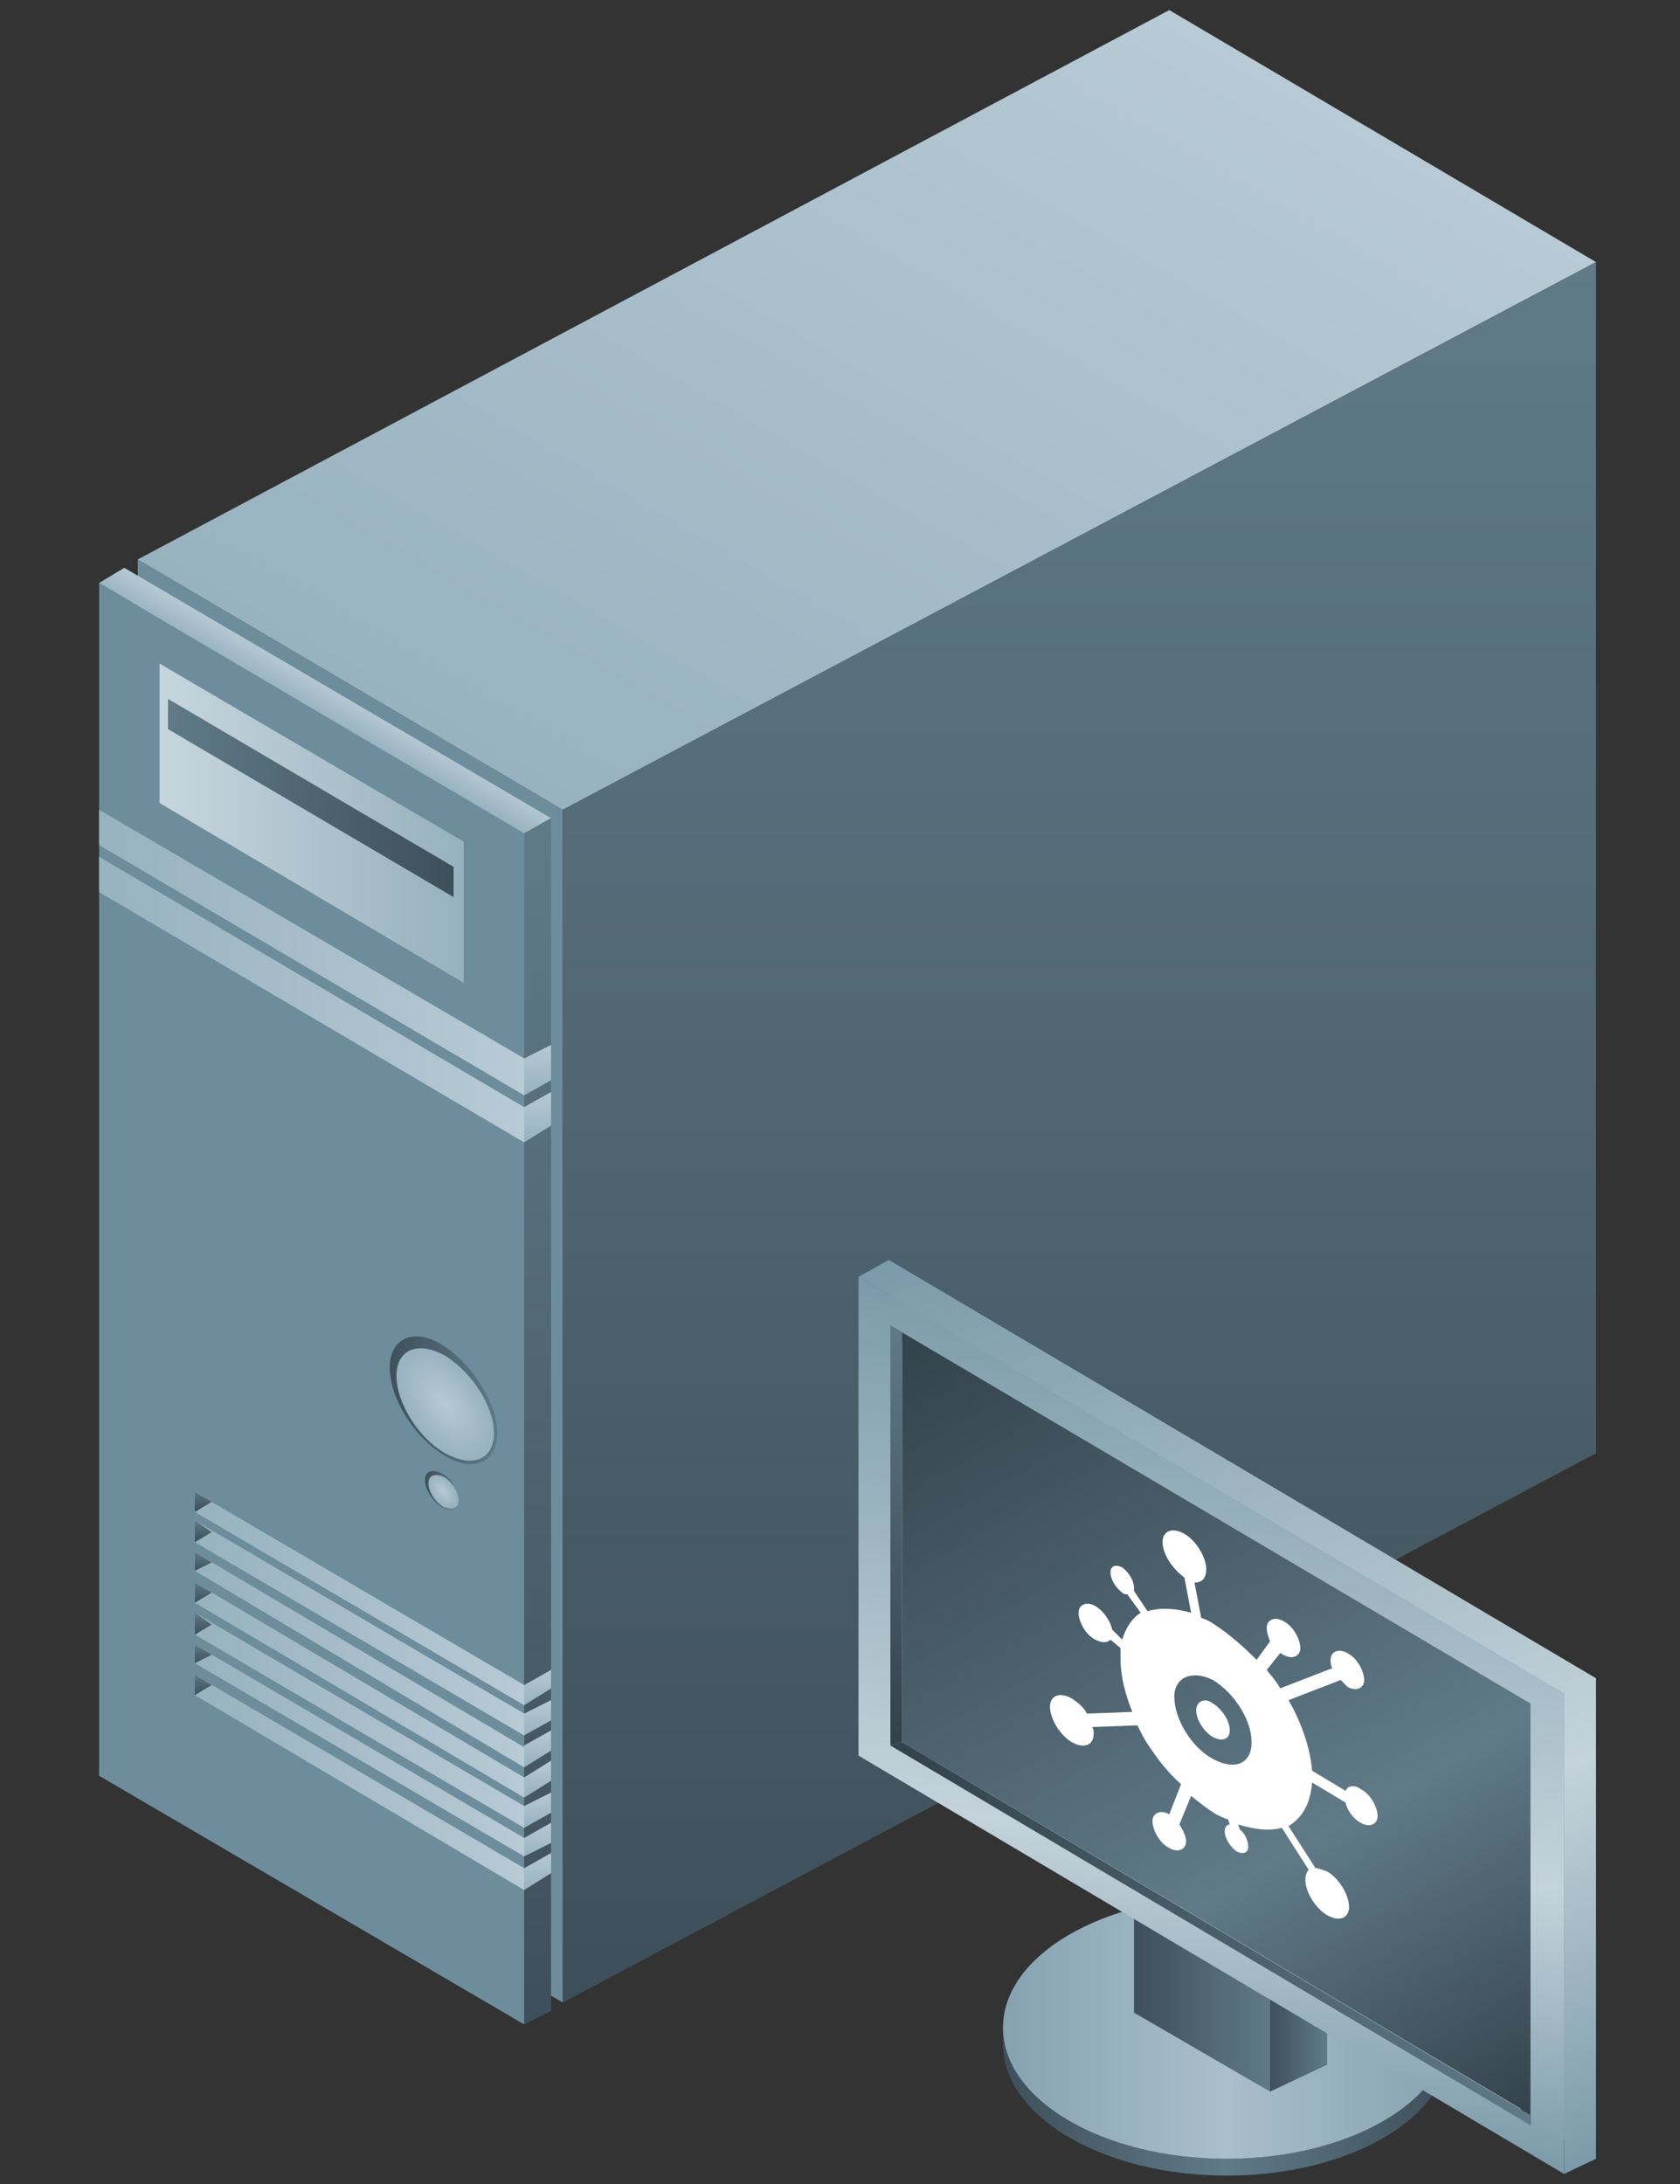 <?xml version="1.0" encoding="utf-8"?>
<!-- Generator: Adobe Illustrator 16.0.0, SVG Export Plug-In . SVG Version: 6.00 Build 0)  -->
<!DOCTYPE svg PUBLIC "-//W3C//DTD SVG 1.1//EN" "http://www.w3.org/Graphics/SVG/1.1/DTD/svg11.dtd">
<svg version="1.1" id="图层_1" xmlns="http://www.w3.org/2000/svg" xmlns:xlink="http://www.w3.org/1999/xlink" x="0px" y="0px"
	 width="100px" height="130px" viewBox="0 -15 100 130" style="enable-background:new 0 -15 100 130;" xml:space="preserve">
<rect x="0" y="-15" width="100" height="130" fill="#333333" stroke="none"/>
<style type="text/css">
<![CDATA[
	.st0{fill:url(#SVGID_1_);}
	.st1{fill:url(#SVGID_2_);}
	.st2{fill:url(#SVGID_3_);}
	.st3{fill:url(#SVGID_4_);}
	.st4{fill:url(#SVGID_5_);}
	.st5{fill:url(#SVGID_6_);}
	.st6{fill:url(#SVGID_7_);}
	.st7{fill:url(#SVGID_8_);}
	.st8{fill:url(#SVGID_9_);}
	.st9{fill:#FFFFFF;}
	.st10{fill:#6D8D9D;}
	.st11{fill:url(#SVGID_10_);}
	.st12{fill:url(#SVGID_11_);}
	.st13{fill:url(#SVGID_12_);}
	.st14{fill:url(#SVGID_13_);}
	.st15{fill:url(#SVGID_14_);}
	.st16{fill:url(#SVGID_15_);}
	.st17{fill:url(#SVGID_16_);}
	.st18{fill:url(#SVGID_17_);}
	.st19{fill:url(#SVGID_18_);}
	.st20{fill:url(#SVGID_19_);}
	.st21{fill:url(#SVGID_20_);}
	.st22{fill:url(#SVGID_21_);}
	.st23{fill:url(#SVGID_22_);}
	.st24{fill:url(#SVGID_23_);}
	.st25{fill:url(#SVGID_24_);}
	.st26{fill:url(#SVGID_25_);}
	.st27{fill:url(#SVGID_26_);}
	.st28{fill:url(#SVGID_27_);}
	.st29{fill:url(#SVGID_28_);}
	.st30{fill:url(#SVGID_29_);}
	.st31{fill:url(#SVGID_30_);}
	.st32{fill:url(#SVGID_31_);}
	.st33{fill:url(#SVGID_32_);}
	.st34{fill:url(#SVGID_33_);}
	.st35{fill:url(#SVGID_34_);}
	.st36{fill:url(#SVGID_35_);}
	.st37{fill:url(#SVGID_36_);}
	.st38{fill:url(#SVGID_37_);}
	.st39{fill:url(#SVGID_38_);}
	.st40{fill:url(#SVGID_39_);}
	.st41{fill:url(#SVGID_40_);}
	.st42{fill:url(#SVGID_41_);}
	.st43{fill:url(#SVGID_42_);}
	.st44{fill:url(#SVGID_43_);}
	.st45{fill:url(#SVGID_44_);}
	.st46{fill:url(#SVGID_45_);}
	.st47{fill:url(#SVGID_46_);}
]]>
</style>
<g>
	<g>
		<g>
			<polygon class="st10" points="33.5,104.2 8.2,89.3 8.2,18.3 33.5,33.2 			"/>
			
				<linearGradient id="SVGID_1_" gradientUnits="userSpaceOnUse" x1="292.741" y1="-280.05" x2="322.378" y2="-228.718" gradientTransform="matrix(1 0 0 -1 -256 -245)">
				<stop  offset="0" style="stop-color:#98B2BF"/>
				<stop  offset="1" style="stop-color:#B7CAD5"/>
			</linearGradient>
			<polygon class="st0" points="8.2,18.3 69.6,-14.4 95,0.6 33.5,33.2 			"/>
			
				<linearGradient id="SVGID_2_" gradientUnits="userSpaceOnUse" x1="320.2" y1="-349.15" x2="320.2" y2="-245.55" gradientTransform="matrix(1 0 0 -1 -256 -245)">
				<stop  offset="0" style="stop-color:#3D4F5A"/>
				<stop  offset="1" style="stop-color:#607A88"/>
			</linearGradient>
			<polygon class="st1" points="33.5,104.2 95,71.5 95,0.6 33.5,33.2 			"/>
		</g>
		<polygon class="st10" points="31.2,105.5 5.9,90.7 5.9,19.7 31.2,34.6 		"/>
		
			<linearGradient id="SVGID_3_" gradientUnits="userSpaceOnUse" x1="265.45" y1="-278.95" x2="283.511" y2="-278.95" gradientTransform="matrix(1 0 0 -1 -256 -245)">
			<stop  offset="0" style="stop-color:#C7D6DE"/>
			<stop  offset="1" style="stop-color:#97B1BE"/>
		</linearGradient>
		<polygon class="st2" points="27.6,43.5 9.5,32.8 9.5,24.5 27.6,35.1 		"/>
		
			<linearGradient id="SVGID_4_" gradientUnits="userSpaceOnUse" x1="265.95" y1="-277.45" x2="283.009" y2="-277.45" gradientTransform="matrix(1 0 0 -1 -256 -245)">
			<stop  offset="0" style="stop-color:#607A88"/>
			<stop  offset="1" style="stop-color:#3D4F5A"/>
		</linearGradient>
		<polygon class="st3" points="27,38.4 10,28.4 10,26.6 27,36.6 		"/>
		
			<linearGradient id="SVGID_5_" gradientUnits="userSpaceOnUse" x1="274.823" y1="-272.478" x2="275.753" y2="-270.867" gradientTransform="matrix(1 0 0 -1 -256 -245)">
			<stop  offset="0" style="stop-color:#98B2BF"/>
			<stop  offset="1" style="stop-color:#B7CAD5"/>
		</linearGradient>
		<polygon class="st4" points="5.9,19.7 7.4,18.8 32.8,33.7 31.2,34.6 		"/>
		
			<linearGradient id="SVGID_6_" gradientUnits="userSpaceOnUse" x1="287.95" y1="-350.55" x2="287.95" y2="-278.65" gradientTransform="matrix(1 0 0 -1 -256 -245)">
			<stop  offset="0" style="stop-color:#3D4F5A"/>
			<stop  offset="1" style="stop-color:#607A88"/>
		</linearGradient>
		<polygon class="st5" points="31.2,105.5 32.8,104.7 32.8,33.7 31.2,34.6 		"/>
		<g>
			<g>
				<g>
					
						<linearGradient id="SVGID_7_" gradientUnits="userSpaceOnUse" x1="261.804" y1="-286.65" x2="287.138" y2="-286.65" gradientTransform="matrix(1 0 0 -1 -256 -245)">
						<stop  offset="0" style="stop-color:#98B2BF"/>
						<stop  offset="1" style="stop-color:#B7CAD5"/>
					</linearGradient>
					<polygon class="st6" points="31.2,50.2 5.9,35.3 5.9,33.2 31.2,48 					"/>
				</g>
				
					<linearGradient id="SVGID_8_" gradientUnits="userSpaceOnUse" x1="287.95" y1="-295.15" x2="287.95" y2="-292.142" gradientTransform="matrix(1 0 0 -1 -256 -245)">
					<stop  offset="0" style="stop-color:#98B2BF"/>
					<stop  offset="1" style="stop-color:#B7CAD5"/>
				</linearGradient>
				<polygon class="st7" points="31.2,50.2 32.8,49.3 32.8,47.2 31.2,48 				"/>
			</g>
		</g>
		<g>
			<g>
				<g>
					
						<linearGradient id="SVGID_9_" gradientUnits="userSpaceOnUse" x1="261.804" y1="-289.45" x2="287.138" y2="-289.45" gradientTransform="matrix(1 0 0 -1 -256 -245)">
						<stop  offset="0" style="stop-color:#98B2BF"/>
						<stop  offset="1" style="stop-color:#B7CAD5"/>
					</linearGradient>
					<polygon class="st8" points="31.2,53 5.9,38.1 5.9,36 31.2,50.9 					"/>
				</g>
				
					<linearGradient id="SVGID_10_" gradientUnits="userSpaceOnUse" x1="287.95" y1="-297.941" x2="287.95" y2="-294.933" gradientTransform="matrix(1 0 0 -1 -256 -245)">
					<stop  offset="0" style="stop-color:#98B2BF"/>
					<stop  offset="1" style="stop-color:#B7CAD5"/>
				</linearGradient>
				<polygon class="st11" points="31.2,53 32.8,52 32.8,50 31.2,50.9 				"/>
			</g>
		</g>
		
			<linearGradient id="SVGID_11_" gradientUnits="userSpaceOnUse" x1="267.53" y1="-336.05" x2="287.13" y2="-336.05" gradientTransform="matrix(1 0 0 -1 -256 -245)">
			<stop  offset="0" style="stop-color:#98B2BF"/>
			<stop  offset="1" style="stop-color:#B7CAD5"/>
		</linearGradient>
		<polygon class="st12" points="31.2,96.2 31.2,97.5 11.6,85.9 11.6,84.7 		"/>
		
			<linearGradient id="SVGID_12_" gradientUnits="userSpaceOnUse" x1="287.95" y1="-342.409" x2="287.95" y2="-340.259" gradientTransform="matrix(1 0 0 -1 -256 -245)">
			<stop  offset="0" style="stop-color:#98B2BF"/>
			<stop  offset="1" style="stop-color:#B7CAD5"/>
		</linearGradient>
		<polygon class="st13" points="31.2,97.5 32.8,96.5 32.8,95.3 31.2,96.2 		"/>
		
			<linearGradient id="SVGID_13_" gradientUnits="userSpaceOnUse" x1="267.53" y1="-334.2" x2="287.13" y2="-334.2" gradientTransform="matrix(1 0 0 -1 -256 -245)">
			<stop  offset="0" style="stop-color:#98B2BF"/>
			<stop  offset="1" style="stop-color:#B7CAD5"/>
		</linearGradient>
		<polygon class="st14" points="31.2,94.4 31.2,95.5 11.6,84 11.6,82.9 		"/>
		
			<linearGradient id="SVGID_14_" gradientUnits="userSpaceOnUse" x1="287.95" y1="-340.584" x2="287.95" y2="-338.436" gradientTransform="matrix(1 0 0 -1 -256 -245)">
			<stop  offset="0" style="stop-color:#98B2BF"/>
			<stop  offset="1" style="stop-color:#B7CAD5"/>
		</linearGradient>
		<polygon class="st15" points="31.2,95.5 32.8,94.7 32.8,93.5 31.2,94.4 		"/>
		
			<linearGradient id="SVGID_15_" gradientUnits="userSpaceOnUse" x1="267.53" y1="-332.4" x2="287.13" y2="-332.4" gradientTransform="matrix(1 0 0 -1 -256 -245)">
			<stop  offset="0" style="stop-color:#98B2BF"/>
			<stop  offset="1" style="stop-color:#B7CAD5"/>
		</linearGradient>
		<polygon class="st16" points="31.2,92.5 31.2,93.8 11.6,82.3 11.6,81 		"/>
		
			<linearGradient id="SVGID_16_" gradientUnits="userSpaceOnUse" x1="287.95" y1="-338.761" x2="287.95" y2="-336.61" gradientTransform="matrix(1 0 0 -1 -256 -245)">
			<stop  offset="0" style="stop-color:#98B2BF"/>
			<stop  offset="1" style="stop-color:#B7CAD5"/>
		</linearGradient>
		<polygon class="st17" points="31.2,93.8 32.8,92.9 32.8,91.7 31.2,92.5 		"/>
		
			<linearGradient id="SVGID_17_" gradientUnits="userSpaceOnUse" x1="267.53" y1="-330.55" x2="287.13" y2="-330.55" gradientTransform="matrix(1 0 0 -1 -256 -245)">
			<stop  offset="0" style="stop-color:#98B2BF"/>
			<stop  offset="1" style="stop-color:#B7CAD5"/>
		</linearGradient>
		<polygon class="st18" points="31.2,90.8 31.2,92 11.6,80.4 11.6,79.2 		"/>
		
			<linearGradient id="SVGID_18_" gradientUnits="userSpaceOnUse" x1="287.95" y1="-336.937" x2="287.95" y2="-334.787" gradientTransform="matrix(1 0 0 -1 -256 -245)">
			<stop  offset="0" style="stop-color:#98B2BF"/>
			<stop  offset="1" style="stop-color:#B7CAD5"/>
		</linearGradient>
		<polygon class="st19" points="31.2,92 32.8,91 32.8,89.8 31.2,90.8 		"/>
		
			<linearGradient id="SVGID_19_" gradientUnits="userSpaceOnUse" x1="267.53" y1="-328.75" x2="287.13" y2="-328.75" gradientTransform="matrix(1 0 0 -1 -256 -245)">
			<stop  offset="0" style="stop-color:#98B2BF"/>
			<stop  offset="1" style="stop-color:#B7CAD5"/>
		</linearGradient>
		<polygon class="st20" points="31.2,89 31.2,90.2 11.6,78.5 11.6,77.4 		"/>
		
			<linearGradient id="SVGID_20_" gradientUnits="userSpaceOnUse" x1="287.95" y1="-335.112" x2="287.95" y2="-332.962" gradientTransform="matrix(1 0 0 -1 -256 -245)">
			<stop  offset="0" style="stop-color:#98B2BF"/>
			<stop  offset="1" style="stop-color:#B7CAD5"/>
		</linearGradient>
		<polygon class="st21" points="31.2,90.2 32.8,89.2 32.8,88 31.2,88.9 		"/>
		
			<linearGradient id="SVGID_21_" gradientUnits="userSpaceOnUse" x1="267.53" y1="-326.9" x2="287.13" y2="-326.9" gradientTransform="matrix(1 0 0 -1 -256 -245)">
			<stop  offset="0" style="stop-color:#98B2BF"/>
			<stop  offset="1" style="stop-color:#B7CAD5"/>
		</linearGradient>
		<polygon class="st22" points="31.2,87 31.2,88.3 11.6,76.8 11.6,75.5 		"/>
		
			<linearGradient id="SVGID_22_" gradientUnits="userSpaceOnUse" x1="287.95" y1="-333.288" x2="287.95" y2="-331.14" gradientTransform="matrix(1 0 0 -1 -256 -245)">
			<stop  offset="0" style="stop-color:#98B2BF"/>
			<stop  offset="1" style="stop-color:#B7CAD5"/>
		</linearGradient>
		<polygon class="st23" points="31.2,88.3 32.8,87.4 32.8,86.2 31.2,87 		"/>
		
			<linearGradient id="SVGID_23_" gradientUnits="userSpaceOnUse" x1="267.53" y1="-325.1" x2="287.13" y2="-325.1" gradientTransform="matrix(1 0 0 -1 -256 -245)">
			<stop  offset="0" style="stop-color:#98B2BF"/>
			<stop  offset="1" style="stop-color:#B7CAD5"/>
		</linearGradient>
		<polygon class="st24" points="31.2,85.3 31.2,86.5 11.6,75 11.6,73.8 12.6,74.4 		"/>
		
			<linearGradient id="SVGID_24_" gradientUnits="userSpaceOnUse" x1="287.95" y1="-331.464" x2="287.95" y2="-329.314" gradientTransform="matrix(1 0 0 -1 -256 -245)">
			<stop  offset="0" style="stop-color:#98B2BF"/>
			<stop  offset="1" style="stop-color:#B7CAD5"/>
		</linearGradient>
		<polygon class="st25" points="31.2,86.5 32.8,85.5 32.8,84.4 31.2,85.3 		"/>
		
			<linearGradient id="SVGID_25_" gradientUnits="userSpaceOnUse" x1="268.051" y1="-319.913" x2="268.051" y2="-318.702" gradientTransform="matrix(1 0 0 -1 -256 -245)">
			<stop  offset="0" style="stop-color:#3D4F5A"/>
			<stop  offset="1" style="stop-color:#607A88"/>
		</linearGradient>
		<polygon class="st26" points="12.6,74.4 11.6,75 11.6,73.8 		"/>
		
			<linearGradient id="SVGID_26_" gradientUnits="userSpaceOnUse" x1="268.051" y1="-321.741" x2="268.051" y2="-320.53" gradientTransform="matrix(1 0 0 -1 -256 -245)">
			<stop  offset="0" style="stop-color:#3D4F5A"/>
			<stop  offset="1" style="stop-color:#607A88"/>
		</linearGradient>
		<polygon class="st27" points="12.6,76.2 11.6,76.8 11.6,75.5 		"/>
		
			<linearGradient id="SVGID_27_" gradientUnits="userSpaceOnUse" x1="268.051" y1="-323.571" x2="268.051" y2="-322.361" gradientTransform="matrix(1 0 0 -1 -256 -245)">
			<stop  offset="0" style="stop-color:#3D4F5A"/>
			<stop  offset="1" style="stop-color:#607A88"/>
		</linearGradient>
		<polygon class="st28" points="12.6,78 11.6,78.5 11.6,77.4 		"/>
		
			<linearGradient id="SVGID_28_" gradientUnits="userSpaceOnUse" x1="268.051" y1="-325.4" x2="268.051" y2="-324.188" gradientTransform="matrix(1 0 0 -1 -256 -245)">
			<stop  offset="0" style="stop-color:#3D4F5A"/>
			<stop  offset="1" style="stop-color:#607A88"/>
		</linearGradient>
		<polygon class="st29" points="12.6,79.8 11.6,80.4 11.6,79.2 		"/>
		
			<linearGradient id="SVGID_29_" gradientUnits="userSpaceOnUse" x1="268.051" y1="-327.229" x2="268.051" y2="-326.018" gradientTransform="matrix(1 0 0 -1 -256 -245)">
			<stop  offset="0" style="stop-color:#3D4F5A"/>
			<stop  offset="1" style="stop-color:#607A88"/>
		</linearGradient>
		<polygon class="st30" points="12.6,81.7 11.6,82.3 11.6,81 		"/>
		
			<linearGradient id="SVGID_30_" gradientUnits="userSpaceOnUse" x1="268.051" y1="-329.057" x2="268.051" y2="-327.847" gradientTransform="matrix(1 0 0 -1 -256 -245)">
			<stop  offset="0" style="stop-color:#3D4F5A"/>
			<stop  offset="1" style="stop-color:#607A88"/>
		</linearGradient>
		<polygon class="st31" points="12.6,83.5 11.6,84 11.6,82.9 		"/>
		
			<linearGradient id="SVGID_31_" gradientUnits="userSpaceOnUse" x1="268.051" y1="-330.888" x2="268.051" y2="-329.677" gradientTransform="matrix(1 0 0 -1 -256 -245)">
			<stop  offset="0" style="stop-color:#3D4F5A"/>
			<stop  offset="1" style="stop-color:#607A88"/>
		</linearGradient>
		<polygon class="st32" points="12.6,85.3 11.6,85.9 11.6,84.7 		"/>
		<g>
			
				<linearGradient id="SVGID_32_" gradientUnits="userSpaceOnUse" x1="279.066" y1="-335.856" x2="285.555" y2="-335.856" gradientTransform="matrix(1 0.589 0 -1 -256 -433.861)">
				<stop  offset="0" style="stop-color:#3D4F5A"/>
				<stop  offset="1" style="stop-color:#607A88"/>
			</linearGradient>
			<path class="st33" d="M29.6,70.3c0,1.8-1.5,2.4-3.2,1.3c-1.8-1.1-3.2-3.4-3.2-5.2c0-1.8,1.5-2.4,3.2-1.3
				C28.1,66.2,29.6,68.5,29.6,70.3z"/>
			
				<radialGradient id="SVGID_33_" cx="282.486" cy="-336.026" r="2.874" gradientTransform="matrix(1 0.589 0 -1 -256 -433.861)" gradientUnits="userSpaceOnUse">
				<stop  offset="0" style="stop-color:#B7CAD5"/>
				<stop  offset="1" style="stop-color:#98B2BF"/>
			</radialGradient>
			<path class="st34" d="M29.4,70.3c0,1.6-1.3,2.1-2.9,1.2c-1.6-0.9-2.9-3-2.9-4.6c0-1.6,1.3-2.1,2.9-1.2
				C28.1,66.7,29.4,68.7,29.4,70.3z"/>
		</g>
		<g>
			
				<linearGradient id="SVGID_34_" gradientUnits="userSpaceOnUse" x1="281.333" y1="-341.266" x2="283.289" y2="-341.266" gradientTransform="matrix(1 0.589 0 -1 -256 -433.861)">
				<stop  offset="0" style="stop-color:#3D4F5A"/>
				<stop  offset="1" style="stop-color:#607A88"/>
			</linearGradient>
			<path class="st35" d="M27.3,74.3c0,0.5-0.4,0.7-1,0.4c-0.5-0.3-1-1-1-1.6c0-0.5,0.4-0.7,1-0.4C26.9,73,27.3,73.8,27.3,74.3z"/>
			
				<radialGradient id="SVGID_35_" cx="282.363" cy="-341.304" r="0.867" gradientTransform="matrix(1 0.589 0 -1 -256 -433.861)" gradientUnits="userSpaceOnUse">
				<stop  offset="0" style="stop-color:#B7CAD5"/>
				<stop  offset="1" style="stop-color:#98B2BF"/>
			</radialGradient>
			<path class="st36" d="M27.3,74.3c0,0.5-0.4,0.6-0.9,0.4c-0.5-0.3-0.9-0.9-0.9-1.4s0.4-0.6,0.9-0.4C26.9,73.2,27.3,73.8,27.3,74.3
				z"/>
		</g>
	</g>
	<g>
		<g>
			
				<linearGradient id="SVGID_36_" gradientUnits="userSpaceOnUse" x1="315.71" y1="-355.05" x2="342.222" y2="-355.05" gradientTransform="matrix(1 0 0 -1 -256 -245)">
				<stop  offset="0" style="stop-color:#3D4F5A"/>
				<stop  offset="0.5" style="stop-color:#607A88"/>
				<stop  offset="1" style="stop-color:#3D4F5A"/>
			</linearGradient>
			<path class="st37" d="M86.3,105.7v1c0,4.3-5.9,7.8-13.3,7.8c-7.3,0-13.3-3.5-13.3-7.8v-1c0,4.3,5.9,7.8,13.3,7.8
				C80.3,113.5,86.3,110,86.3,105.7z"/>
			
				<linearGradient id="SVGID_37_" gradientUnits="userSpaceOnUse" x1="315.712" y1="-350.65" x2="342.222" y2="-350.65" gradientTransform="matrix(1 0 0 -1 -256 -245)">
				<stop  offset="0" style="stop-color:#86A2B1"/>
				<stop  offset="0.5" style="stop-color:#A9BFCB"/>
				<stop  offset="1" style="stop-color:#86A2B1"/>
			</linearGradient>
			<ellipse class="st38" cx="73" cy="105.7" rx="13.3" ry="7.8"/>
		</g>
		
			<linearGradient id="SVGID_38_" gradientUnits="userSpaceOnUse" x1="326.823" y1="-420.297" x2="334.923" y2="-420.297" gradientTransform="matrix(1 0.589 0 -1 -256 -512.683)">
			<stop  offset="0" style="stop-color:#3D4F5A"/>
			<stop  offset="0.5" style="stop-color:#607A88"/>
			<stop  offset="1" style="stop-color:#3D4F5A"/>
		</linearGradient>
		<polygon class="st39" points="79,107.9 70.9,103 70.9,97.3 79,102 		"/>
		
			<linearGradient id="SVGID_39_" gradientUnits="userSpaceOnUse" x1="323.473" y1="-424.035" x2="331.573" y2="-424.035" gradientTransform="matrix(1 0.589 0 -1 -256 -512.683)">
			<stop  offset="0" style="stop-color:#3D4F5A"/>
			<stop  offset="1" style="stop-color:#607A88"/>
		</linearGradient>
		<polygon class="st40" points="75.6,109.5 67.5,104.8 67.5,99 75.6,103.8 		"/>
		
			<linearGradient id="SVGID_40_" gradientUnits="userSpaceOnUse" x1="331.578" y1="-350.5" x2="334.93" y2="-350.5" gradientTransform="matrix(1 0 0 -1 -256 -245)">
			<stop  offset="0" style="stop-color:#3D4F5A"/>
			<stop  offset="0.993" style="stop-color:#607A88"/>
		</linearGradient>
		<polygon class="st41" points="79,107.9 75.6,109.5 75.6,101.5 79,105.5 		"/>
	</g>
	
		<linearGradient id="SVGID_41_" gradientUnits="userSpaceOnUse" x1="308.851" y1="-405.072" x2="350.868" y2="-405.072" gradientTransform="matrix(1 0.589 0 -1 -256 -512.683)">
		<stop  offset="0" style="stop-color:#7B9AA9"/>
		<stop  offset="0.5" style="stop-color:#C4D3DB"/>
		<stop  offset="1" style="stop-color:#7B9AA9"/>
	</linearGradient>
	<polygon class="st42" points="95,113.5 52.9,88.5 52.9,60 95,84.9 	"/>
	
		<linearGradient id="SVGID_42_" gradientUnits="userSpaceOnUse" x1="337.247" y1="-426.912" x2="318.892" y2="-387.294" gradientTransform="matrix(1 0.589 0 -1 -256 -512.683)">
		<stop  offset="0" style="stop-color:#7B9AA9"/>
		<stop  offset="0.35" style="stop-color:#C4D3DB"/>
		<stop  offset="1" style="stop-color:#7B9AA9"/>
	</linearGradient>
	<polygon class="st43" points="93.1,114.4 51.1,89.5 51.1,61 93.1,85.8 	"/>
	
		<linearGradient id="SVGID_43_" gradientUnits="userSpaceOnUse" x1="344.667" y1="-360.946" x2="322.48" y2="-299.989" gradientTransform="matrix(1 0 0 -1 -256 -245)">
		<stop  offset="0" style="stop-color:#7B9AA9"/>
		<stop  offset="0.35" style="stop-color:#C4D3DB"/>
		<stop  offset="1" style="stop-color:#7B9AA9"/>
	</linearGradient>
	<polygon class="st44" points="95,113.5 93.1,114.4 93.1,85.8 51.1,61 52.9,60 95,84.9 	"/>
	
		<linearGradient id="SVGID_44_" gradientUnits="userSpaceOnUse" x1="343.397" y1="-358.56" x2="313.261" y2="-306.362" gradientTransform="matrix(1 0 0 -1 -256 -245)">
		<stop  offset="0" style="stop-color:#32414A"/>
		<stop  offset="0.35" style="stop-color:#607A88"/>
		<stop  offset="1" style="stop-color:#32414A"/>
	</linearGradient>
	<polygon class="st45" points="53,63.9 53.7,64.9 53.7,88.7 90.5,110.5 91.1,111.5 91.1,86.4 	"/>
	<g>
		
			<linearGradient id="SVGID_45_" gradientUnits="userSpaceOnUse" x1="308.95" y1="-345.05" x2="347.051" y2="-345.05" gradientTransform="matrix(1 0 0 -1 -256 -245)">
			<stop  offset="0" style="stop-color:#32414A"/>
			<stop  offset="1" style="stop-color:#607A88"/>
		</linearGradient>
		<polygon class="st46" points="91.1,111.5 91.1,110.9 53.7,88.7 53,88.9 		"/>
		
			<linearGradient id="SVGID_46_" gradientUnits="userSpaceOnUse" x1="309.301" y1="-333.878" x2="309.301" y2="-308.829" gradientTransform="matrix(1 0 0 -1 -256 -245)">
			<stop  offset="0" style="stop-color:#32414A"/>
			<stop  offset="1" style="stop-color:#607A88"/>
		</linearGradient>
		<polygon class="st47" points="53.7,64.3 53,63.9 53,88.9 53.7,88.7 		"/>
	</g>
	<path class="st9" d="M72.2,86.4c0.5,0.3,1,1,1,1.6c0,0.5-0.4,0.7-1,0.4c-0.5-0.3-1-1-1-1.6C71.2,86.3,71.7,86,72.2,86.4z M72.2,85
		c1.3,0.8,2.3,2.4,2.3,3.7s-1,1.7-2.3,1s-2.3-2.4-2.3-3.7C69.9,84.8,71,84.4,72.2,85z M74.8,83.8c-0.8-0.8-1.6-1.5-2.5-2.1
		c-0.3-0.2-0.5-0.3-0.8-0.4l-0.4-2.1c0.4,0,0.7-0.2,0.7-0.8c0-0.7-0.6-1.7-1.3-2.1c-0.7-0.4-1.3-0.2-1.3,0.5s0.6,1.6,1.3,2.1
		l0.4,2.1c-1-0.3-1.9-0.3-2.6-0.1l-0.8-1.2c0-0.1,0-0.1,0-0.2c0-0.4-0.3-0.9-0.7-1.2c-0.4-0.2-0.7-0.1-0.7,0.3
		c0,0.4,0.3,0.9,0.7,1.2c0.1,0.1,0.2,0.1,0.3,0.1l0.8,1.1c-0.5,0.3-0.9,0.9-1.1,1.6L66.2,82c-0.1-0.5-0.5-1.1-1-1.4s-1-0.1-1,0.4
		s0.4,1.3,1,1.6c0.4,0.2,0.7,0.2,0.9,0l0.6,0.5c0,0.2,0,0.4,0,0.7c0,1,0.3,2.1,0.7,3.1L64.7,87c-0.2-0.4-0.6-0.7-0.9-0.9
		c-0.7-0.4-1.3-0.2-1.3,0.5s0.6,1.7,1.3,2.1c0.7,0.4,1.3,0.2,1.3-0.5c0-0.1,0-0.3-0.1-0.4l2.7-0.1c0.2,0.4,0.4,0.8,0.6,1.1
		c0.6,0.9,1.2,1.7,2,2.4L69.6,93c-0.5-0.3-1-0.1-1,0.4s0.4,1.3,1,1.6c0.5,0.3,1,0.1,1-0.4c0-0.3-0.2-0.7-0.4-1l0.7-1.7
		c0.5,0.4,1,0.8,1.5,1.1c0.2,0.1,0.4,0.2,0.7,0.3l0.1,0.3c-0.2,0-0.3,0.2-0.3,0.4c0,0.4,0.3,0.9,0.7,1.2c0.4,0.2,0.7,0.1,0.7-0.3
		c0-0.3-0.2-0.8-0.5-1l-0.1-0.3c1,0.3,1.8,0.4,2.6,0.2l1.6,2.5c-0.1,0.1-0.2,0.3-0.2,0.6c0,0.7,0.6,1.7,1.3,2.1s1.3,0.2,1.3-0.5
		s-0.6-1.7-1.3-2.1c-0.3-0.1-0.5-0.2-0.7-0.2l-1.6-2.5c0.8-0.5,1.3-1.3,1.4-2.6l2,1.2c0.1,0.5,0.5,1,0.9,1.2c0.5,0.3,1,0.1,1-0.4
		s-0.4-1.3-1-1.6c-0.4-0.3-0.8-0.2-0.9,0.1l-2-1.2c-0.1-1.3-0.6-2.8-1.4-4.2l3.1-1.2c0.1,0.1,0.3,0.3,0.4,0.4c0.5,0.3,1,0.1,1-0.4
		s-0.4-1.3-1-1.6c-0.5-0.3-1-0.1-1,0.4c0,0.1,0,0.3,0.1,0.5l-3.1,1.2c-0.2-0.4-0.5-0.7-0.8-1.1l0.8-1c0.1,0,0.1,0.1,0.2,0.1
		c0.5,0.3,1,0.1,1-0.4s-0.4-1.3-1-1.6c-0.5-0.3-1-0.1-1,0.4c0,0.3,0.1,0.5,0.2,0.8L74.8,83.8z"/>
</g>
</svg>
